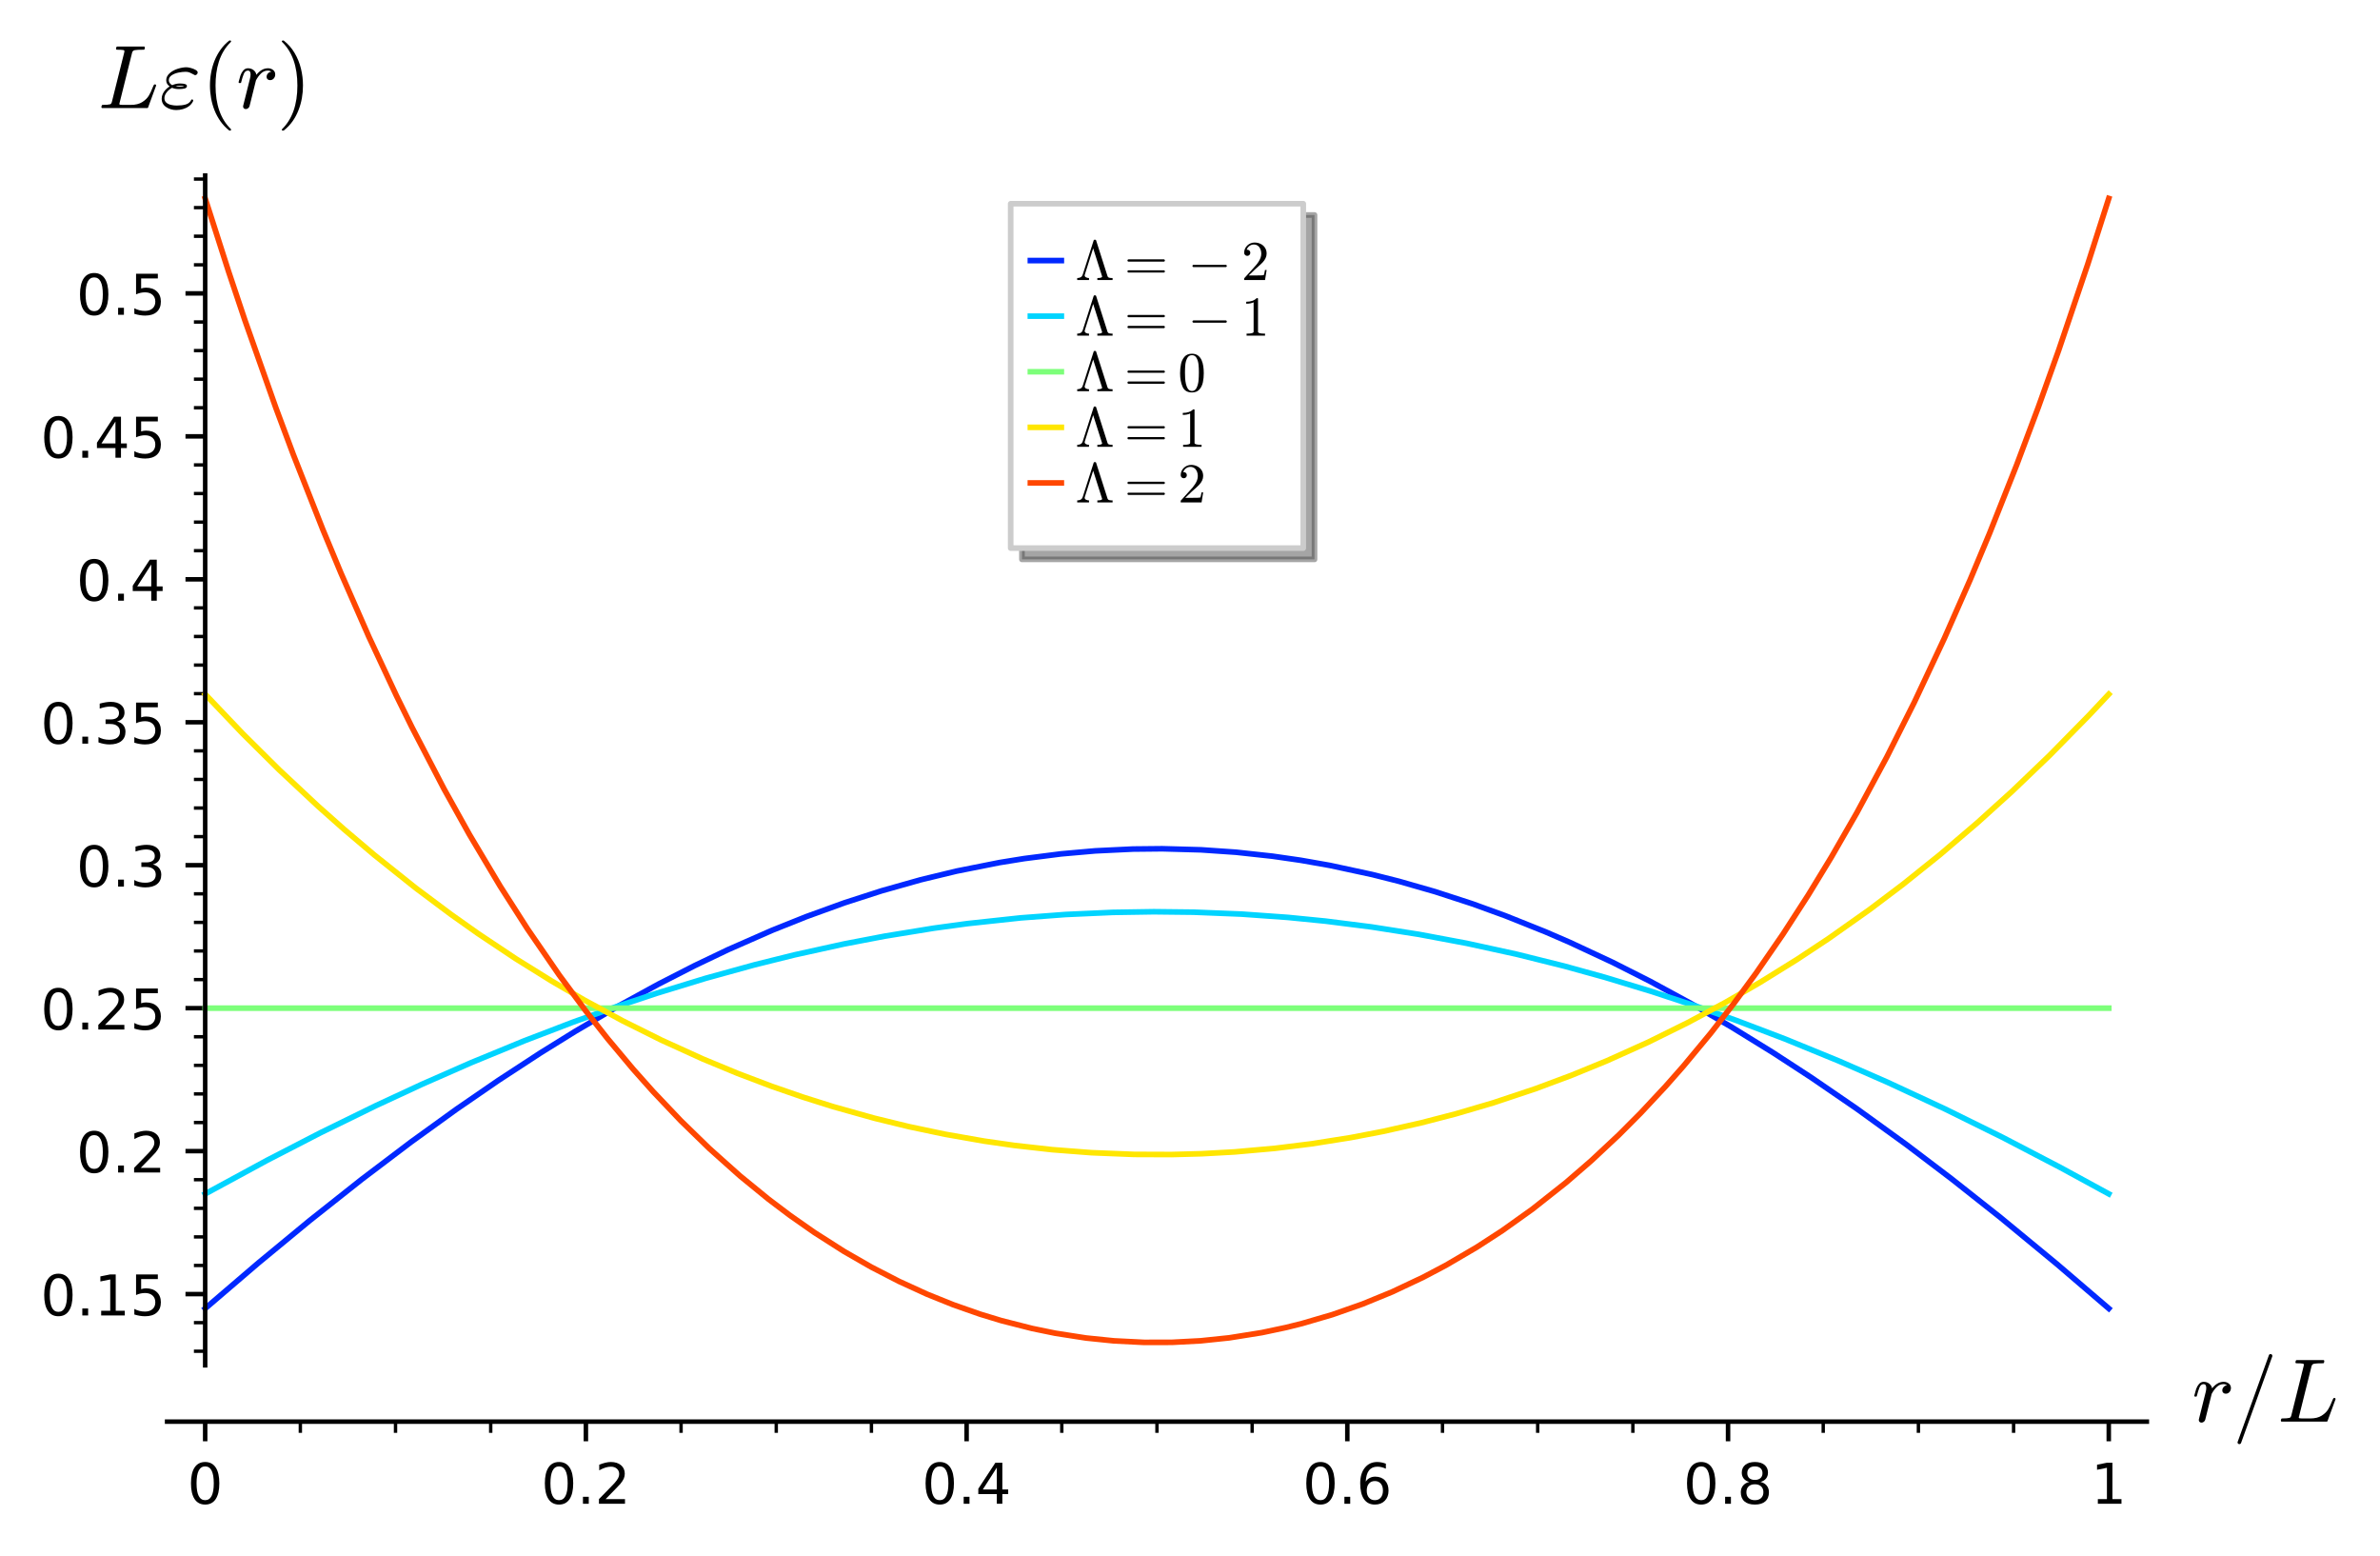 <?xml version="1.0" encoding="utf-8" standalone="no"?>
<!DOCTYPE svg PUBLIC "-//W3C//DTD SVG 1.1//EN"
  "http://www.w3.org/Graphics/SVG/1.1/DTD/svg11.dtd">
<!-- Created with matplotlib (http://matplotlib.org/) -->
<svg height="276.478pt" version="1.1" viewBox="0 0 423.009 276.478" width="423.009pt" xmlns="http://www.w3.org/2000/svg" xmlns:xlink="http://www.w3.org/1999/xlink">
 <defs>
  <style type="text/css">
*{stroke-linecap:butt;stroke-linejoin:round;}
  </style>
 </defs>
 <g id="figure_1">
  <g id="patch_1">
   <path d="M 0 276.478 
L 423.009 276.478 
L 423.009 0 
L 0 0 
z
" style="fill:#ffffff;"/>
  </g>
  <g id="axes_1">
   <g id="patch_2">
    <path d="M 29.699 242.6 
L 381.569 242.6 
L 381.569 31.2 
L 29.699 31.2 
z
" style="fill:#ffffff;"/>
   </g>
   <g id="matplotlib.axis_1">
    <g id="xtick_1">
     <g id="line2d_1">
      <defs>
       <path d="M 0 0 
L 0 3.5 
" id="mdd3fe18ef8" style="stroke:#000000;stroke-width:0.8;"/>
      </defs>
      <g>
       <use style="stroke:#000000;stroke-width:0.8;" x="36.466" xlink:href="#mdd3fe18ef8" y="252.6"/>
      </g>
     </g>
     <g id="text_1">
      <!-- 0 -->
      <defs>
       <path d="M 31.781 66.406 
Q 24.172 66.406 20.328 58.906 
Q 16.5 51.422 16.5 36.375 
Q 16.5 21.391 20.328 13.891 
Q 24.172 6.391 31.781 6.391 
Q 39.453 6.391 43.281 13.891 
Q 47.125 21.391 47.125 36.375 
Q 47.125 51.422 43.281 58.906 
Q 39.453 66.406 31.781 66.406 
z
M 31.781 74.219 
Q 44.047 74.219 50.516 64.516 
Q 56.984 54.828 56.984 36.375 
Q 56.984 17.969 50.516 8.266 
Q 44.047 -1.422 31.781 -1.422 
Q 19.531 -1.422 13.062 8.266 
Q 6.594 17.969 6.594 36.375 
Q 6.594 54.828 13.062 64.516 
Q 19.531 74.219 31.781 74.219 
z
" id="DejaVuSans-30"/>
      </defs>
      <g transform="translate(33.284 267.198)scale(0.1 -0.1)">
       <use xlink:href="#DejaVuSans-30"/>
      </g>
     </g>
    </g>
    <g id="xtick_2">
     <g id="line2d_2">
      <g>
       <use style="stroke:#000000;stroke-width:0.8;" x="104.133" xlink:href="#mdd3fe18ef8" y="252.6"/>
      </g>
     </g>
     <g id="text_2">
      <!-- 0.2 -->
      <defs>
       <path d="M 10.688 12.406 
L 21 12.406 
L 21 0 
L 10.688 0 
z
" id="DejaVuSans-2e"/>
       <path d="M 19.188 8.297 
L 53.609 8.297 
L 53.609 0 
L 7.328 0 
L 7.328 8.297 
Q 12.938 14.109 22.625 23.891 
Q 32.328 33.688 34.812 36.531 
Q 39.547 41.844 41.422 45.531 
Q 43.312 49.219 43.312 52.781 
Q 43.312 58.594 39.234 62.25 
Q 35.156 65.922 28.609 65.922 
Q 23.969 65.922 18.812 64.312 
Q 13.672 62.703 7.812 59.422 
L 7.812 69.391 
Q 13.766 71.781 18.938 73 
Q 24.125 74.219 28.422 74.219 
Q 39.75 74.219 46.484 68.547 
Q 53.219 62.891 53.219 53.422 
Q 53.219 48.922 51.531 44.891 
Q 49.859 40.875 45.406 35.406 
Q 44.188 33.984 37.641 27.219 
Q 31.109 20.453 19.188 8.297 
z
" id="DejaVuSans-32"/>
      </defs>
      <g transform="translate(96.181 267.198)scale(0.1 -0.1)">
       <use xlink:href="#DejaVuSans-30"/>
       <use x="63.623" xlink:href="#DejaVuSans-2e"/>
       <use x="95.41" xlink:href="#DejaVuSans-32"/>
      </g>
     </g>
    </g>
    <g id="xtick_3">
     <g id="line2d_3">
      <g>
       <use style="stroke:#000000;stroke-width:0.8;" x="171.8" xlink:href="#mdd3fe18ef8" y="252.6"/>
      </g>
     </g>
     <g id="text_3">
      <!-- 0.4 -->
      <defs>
       <path d="M 37.797 64.312 
L 12.891 25.391 
L 37.797 25.391 
z
M 35.203 72.906 
L 47.609 72.906 
L 47.609 25.391 
L 58.016 25.391 
L 58.016 17.188 
L 47.609 17.188 
L 47.609 0 
L 37.797 0 
L 37.797 17.188 
L 4.891 17.188 
L 4.891 26.703 
z
" id="DejaVuSans-34"/>
      </defs>
      <g transform="translate(163.849 267.198)scale(0.1 -0.1)">
       <use xlink:href="#DejaVuSans-30"/>
       <use x="63.623" xlink:href="#DejaVuSans-2e"/>
       <use x="95.41" xlink:href="#DejaVuSans-34"/>
      </g>
     </g>
    </g>
    <g id="xtick_4">
     <g id="line2d_4">
      <g>
       <use style="stroke:#000000;stroke-width:0.8;" x="239.467" xlink:href="#mdd3fe18ef8" y="252.6"/>
      </g>
     </g>
     <g id="text_4">
      <!-- 0.6 -->
      <defs>
       <path d="M 33.016 40.375 
Q 26.375 40.375 22.484 35.828 
Q 18.609 31.297 18.609 23.391 
Q 18.609 15.531 22.484 10.953 
Q 26.375 6.391 33.016 6.391 
Q 39.656 6.391 43.531 10.953 
Q 47.406 15.531 47.406 23.391 
Q 47.406 31.297 43.531 35.828 
Q 39.656 40.375 33.016 40.375 
z
M 52.594 71.297 
L 52.594 62.312 
Q 48.875 64.062 45.094 64.984 
Q 41.312 65.922 37.594 65.922 
Q 27.828 65.922 22.672 59.328 
Q 17.531 52.734 16.797 39.406 
Q 19.672 43.656 24.016 45.922 
Q 28.375 48.188 33.594 48.188 
Q 44.578 48.188 50.953 41.516 
Q 57.328 34.859 57.328 23.391 
Q 57.328 12.156 50.688 5.359 
Q 44.047 -1.422 33.016 -1.422 
Q 20.359 -1.422 13.672 8.266 
Q 6.984 17.969 6.984 36.375 
Q 6.984 53.656 15.188 63.938 
Q 23.391 74.219 37.203 74.219 
Q 40.922 74.219 44.703 73.484 
Q 48.484 72.75 52.594 71.297 
z
" id="DejaVuSans-36"/>
      </defs>
      <g transform="translate(231.516 267.198)scale(0.1 -0.1)">
       <use xlink:href="#DejaVuSans-30"/>
       <use x="63.623" xlink:href="#DejaVuSans-2e"/>
       <use x="95.41" xlink:href="#DejaVuSans-36"/>
      </g>
     </g>
    </g>
    <g id="xtick_5">
     <g id="line2d_5">
      <g>
       <use style="stroke:#000000;stroke-width:0.8;" x="307.135" xlink:href="#mdd3fe18ef8" y="252.6"/>
      </g>
     </g>
     <g id="text_5">
      <!-- 0.8 -->
      <defs>
       <path d="M 31.781 34.625 
Q 24.75 34.625 20.719 30.859 
Q 16.703 27.094 16.703 20.516 
Q 16.703 13.922 20.719 10.156 
Q 24.75 6.391 31.781 6.391 
Q 38.812 6.391 42.859 10.172 
Q 46.922 13.969 46.922 20.516 
Q 46.922 27.094 42.891 30.859 
Q 38.875 34.625 31.781 34.625 
z
M 21.922 38.812 
Q 15.578 40.375 12.031 44.719 
Q 8.5 49.078 8.5 55.328 
Q 8.5 64.062 14.719 69.141 
Q 20.953 74.219 31.781 74.219 
Q 42.672 74.219 48.875 69.141 
Q 55.078 64.062 55.078 55.328 
Q 55.078 49.078 51.531 44.719 
Q 48 40.375 41.703 38.812 
Q 48.828 37.156 52.797 32.312 
Q 56.781 27.484 56.781 20.516 
Q 56.781 9.906 50.312 4.234 
Q 43.844 -1.422 31.781 -1.422 
Q 19.734 -1.422 13.25 4.234 
Q 6.781 9.906 6.781 20.516 
Q 6.781 27.484 10.781 32.312 
Q 14.797 37.156 21.922 38.812 
z
M 18.312 54.391 
Q 18.312 48.734 21.844 45.562 
Q 25.391 42.391 31.781 42.391 
Q 38.141 42.391 41.719 45.562 
Q 45.312 48.734 45.312 54.391 
Q 45.312 60.062 41.719 63.234 
Q 38.141 66.406 31.781 66.406 
Q 25.391 66.406 21.844 63.234 
Q 18.312 60.062 18.312 54.391 
z
" id="DejaVuSans-38"/>
      </defs>
      <g transform="translate(299.183 267.198)scale(0.1 -0.1)">
       <use xlink:href="#DejaVuSans-30"/>
       <use x="63.623" xlink:href="#DejaVuSans-2e"/>
       <use x="95.41" xlink:href="#DejaVuSans-38"/>
      </g>
     </g>
    </g>
    <g id="xtick_6">
     <g id="line2d_6">
      <g>
       <use style="stroke:#000000;stroke-width:0.8;" x="374.802" xlink:href="#mdd3fe18ef8" y="252.6"/>
      </g>
     </g>
     <g id="text_6">
      <!-- 1 -->
      <defs>
       <path d="M 12.406 8.297 
L 28.516 8.297 
L 28.516 63.922 
L 10.984 60.406 
L 10.984 69.391 
L 28.422 72.906 
L 38.281 72.906 
L 38.281 8.297 
L 54.391 8.297 
L 54.391 0 
L 12.406 0 
z
" id="DejaVuSans-31"/>
      </defs>
      <g transform="translate(371.621 267.198)scale(0.1 -0.1)">
       <use xlink:href="#DejaVuSans-31"/>
      </g>
     </g>
    </g>
    <g id="xtick_7">
     <g id="line2d_7">
      <defs>
       <path d="M 0 0 
L 0 2 
" id="m6406e35fab" style="stroke:#000000;stroke-width:0.6;"/>
      </defs>
      <g>
       <use style="stroke:#000000;stroke-width:0.6;" x="53.382" xlink:href="#m6406e35fab" y="252.6"/>
      </g>
     </g>
    </g>
    <g id="xtick_8">
     <g id="line2d_8">
      <g>
       <use style="stroke:#000000;stroke-width:0.6;" x="70.299" xlink:href="#m6406e35fab" y="252.6"/>
      </g>
     </g>
    </g>
    <g id="xtick_9">
     <g id="line2d_9">
      <g>
       <use style="stroke:#000000;stroke-width:0.6;" x="87.216" xlink:href="#m6406e35fab" y="252.6"/>
      </g>
     </g>
    </g>
    <g id="xtick_10">
     <g id="line2d_10">
      <g>
       <use style="stroke:#000000;stroke-width:0.6;" x="121.05" xlink:href="#m6406e35fab" y="252.6"/>
      </g>
     </g>
    </g>
    <g id="xtick_11">
     <g id="line2d_11">
      <g>
       <use style="stroke:#000000;stroke-width:0.6;" x="137.967" xlink:href="#m6406e35fab" y="252.6"/>
      </g>
     </g>
    </g>
    <g id="xtick_12">
     <g id="line2d_12">
      <g>
       <use style="stroke:#000000;stroke-width:0.6;" x="154.883" xlink:href="#m6406e35fab" y="252.6"/>
      </g>
     </g>
    </g>
    <g id="xtick_13">
     <g id="line2d_13">
      <g>
       <use style="stroke:#000000;stroke-width:0.6;" x="188.717" xlink:href="#m6406e35fab" y="252.6"/>
      </g>
     </g>
    </g>
    <g id="xtick_14">
     <g id="line2d_14">
      <g>
       <use style="stroke:#000000;stroke-width:0.6;" x="205.634" xlink:href="#m6406e35fab" y="252.6"/>
      </g>
     </g>
    </g>
    <g id="xtick_15">
     <g id="line2d_15">
      <g>
       <use style="stroke:#000000;stroke-width:0.6;" x="222.551" xlink:href="#m6406e35fab" y="252.6"/>
      </g>
     </g>
    </g>
    <g id="xtick_16">
     <g id="line2d_16">
      <g>
       <use style="stroke:#000000;stroke-width:0.6;" x="256.384" xlink:href="#m6406e35fab" y="252.6"/>
      </g>
     </g>
    </g>
    <g id="xtick_17">
     <g id="line2d_17">
      <g>
       <use style="stroke:#000000;stroke-width:0.6;" x="273.301" xlink:href="#m6406e35fab" y="252.6"/>
      </g>
     </g>
    </g>
    <g id="xtick_18">
     <g id="line2d_18">
      <g>
       <use style="stroke:#000000;stroke-width:0.6;" x="290.218" xlink:href="#m6406e35fab" y="252.6"/>
      </g>
     </g>
    </g>
    <g id="xtick_19">
     <g id="line2d_19">
      <g>
       <use style="stroke:#000000;stroke-width:0.6;" x="324.051" xlink:href="#m6406e35fab" y="252.6"/>
      </g>
     </g>
    </g>
    <g id="xtick_20">
     <g id="line2d_20">
      <g>
       <use style="stroke:#000000;stroke-width:0.6;" x="340.968" xlink:href="#m6406e35fab" y="252.6"/>
      </g>
     </g>
    </g>
    <g id="xtick_21">
     <g id="line2d_21">
      <g>
       <use style="stroke:#000000;stroke-width:0.6;" x="357.885" xlink:href="#m6406e35fab" y="252.6"/>
      </g>
     </g>
    </g>
    <g id="text_7">
     <!-- $r/L$ -->
     <defs>
      <path d="M 7.719 1.703 
Q 7.719 2.297 7.812 2.594 
L 15.281 32.422 
Q 16.016 35.203 16.016 37.312 
Q 16.016 41.609 13.094 41.609 
Q 9.969 41.609 8.453 37.859 
Q 6.938 34.125 5.516 28.422 
Q 5.516 28.125 5.219 27.953 
Q 4.938 27.781 4.688 27.781 
L 3.516 27.781 
Q 3.172 27.781 2.922 28.141 
Q 2.688 28.516 2.688 28.812 
Q 3.766 33.156 4.766 36.172 
Q 5.766 39.203 7.891 41.688 
Q 10.016 44.188 13.188 44.188 
Q 16.656 44.188 19.266 42.188 
Q 21.875 40.188 22.516 36.922 
Q 25.047 40.234 28.297 42.203 
Q 31.547 44.188 35.406 44.188 
Q 38.578 44.188 40.984 42.328 
Q 43.406 40.484 43.406 37.312 
Q 43.406 34.766 41.812 32.875 
Q 40.234 31 37.594 31 
Q 35.984 31 34.891 32 
Q 33.797 33.016 33.797 34.625 
Q 33.797 36.812 35.406 38.547 
Q 37.016 40.281 39.109 40.281 
Q 37.5 41.609 35.203 41.609 
Q 30.906 41.609 27.734 38.547 
Q 24.562 35.5 22.016 30.812 
L 14.891 2.203 
Q 14.547 0.828 13.344 -0.141 
Q 12.156 -1.125 10.688 -1.125 
Q 9.469 -1.125 8.594 -0.344 
Q 7.719 0.438 7.719 1.703 
z
" id="Cmmi10-72"/>
      <path d="M 5.609 -23 
Q 5.609 -22.703 5.719 -22.609 
L 40.484 73.781 
Q 40.672 74.359 41.156 74.672 
Q 41.656 75 42.281 75 
Q 43.172 75 43.719 74.453 
Q 44.281 73.922 44.281 73 
L 44.281 72.609 
L 9.516 -23.781 
Q 8.938 -25 7.625 -25 
Q 6.781 -25 6.188 -24.406 
Q 5.609 -23.828 5.609 -23 
z
" id="Cmmi10-3d"/>
      <path d="M 4.688 0 
Q 3.719 0 3.719 1.312 
Q 3.766 1.562 3.906 2.172 
Q 4.047 2.781 4.312 3.141 
Q 4.594 3.516 4.984 3.516 
Q 11.078 3.516 13.484 4.203 
Q 14.797 4.641 15.375 6.891 
L 29.109 61.812 
Q 29.297 62.797 29.297 63.188 
Q 29.297 64.266 28.078 64.406 
Q 26.219 64.797 20.906 64.797 
Q 19.922 64.797 19.922 66.109 
Q 20.266 67.391 20.453 67.844 
Q 20.656 68.312 21.578 68.312 
L 51.125 68.312 
Q 52 68.312 52 67 
Q 51.859 65.969 51.656 65.375 
Q 51.469 64.797 50.688 64.797 
Q 43.312 64.797 40.828 64.312 
Q 38.375 63.875 37.797 61.375 
L 24.125 6.5 
Q 23.688 5.281 23.688 4.297 
Q 23.688 3.516 27.094 3.516 
L 36.375 3.516 
Q 44.234 3.516 49.109 6.641 
Q 54 9.766 56.344 13.688 
Q 58.688 17.625 60.266 21.844 
Q 61.859 26.078 62.594 26.219 
L 63.484 26.219 
Q 64.5 26.219 64.5 24.906 
L 55.609 0.688 
Q 55.469 0 54.688 0 
z
" id="Cmmi10-4c"/>
     </defs>
     <g transform="translate(389.569 252.6)scale(0.16 -0.16)">
      <use xlink:href="#Cmmi10-72"/>
      <use transform="translate(45.117 0)" xlink:href="#Cmmi10-3d"/>
      <use transform="translate(95.117 0)" xlink:href="#Cmmi10-4c"/>
     </g>
    </g>
   </g>
   <g id="matplotlib.axis_2">
    <g id="ytick_1">
     <g id="line2d_22">
      <defs>
       <path d="M 0 0 
L -3.5 0 
" id="m2b1a3ab011" style="stroke:#000000;stroke-width:0.8;"/>
      </defs>
      <g>
       <use style="stroke:#000000;stroke-width:0.8;" x="36.466" xlink:href="#m2b1a3ab011" y="229.938"/>
      </g>
     </g>
     <g id="text_8">
      <!-- 0.15 -->
      <defs>
       <path d="M 10.797 72.906 
L 49.516 72.906 
L 49.516 64.594 
L 19.828 64.594 
L 19.828 46.734 
Q 21.969 47.469 24.109 47.828 
Q 26.266 48.188 28.422 48.188 
Q 40.625 48.188 47.75 41.5 
Q 54.891 34.812 54.891 23.391 
Q 54.891 11.625 47.562 5.094 
Q 40.234 -1.422 26.906 -1.422 
Q 22.312 -1.422 17.547 -0.641 
Q 12.797 0.141 7.719 1.703 
L 7.719 11.625 
Q 12.109 9.234 16.797 8.062 
Q 21.484 6.891 26.703 6.891 
Q 35.156 6.891 40.078 11.328 
Q 45.016 15.766 45.016 23.391 
Q 45.016 31 40.078 35.438 
Q 35.156 39.891 26.703 39.891 
Q 22.75 39.891 18.812 39.016 
Q 14.891 38.141 10.797 36.281 
z
" id="DejaVuSans-35"/>
      </defs>
      <g transform="translate(7.2 233.737)scale(0.1 -0.1)">
       <use xlink:href="#DejaVuSans-30"/>
       <use x="63.623" xlink:href="#DejaVuSans-2e"/>
       <use x="95.41" xlink:href="#DejaVuSans-31"/>
       <use x="159.033" xlink:href="#DejaVuSans-35"/>
      </g>
     </g>
    </g>
    <g id="ytick_2">
     <g id="line2d_23">
      <g>
       <use style="stroke:#000000;stroke-width:0.8;" x="36.466" xlink:href="#m2b1a3ab011" y="204.537"/>
      </g>
     </g>
     <g id="text_9">
      <!-- 0.2 -->
      <g transform="translate(13.562 208.336)scale(0.1 -0.1)">
       <use xlink:href="#DejaVuSans-30"/>
       <use x="63.623" xlink:href="#DejaVuSans-2e"/>
       <use x="95.41" xlink:href="#DejaVuSans-32"/>
      </g>
     </g>
    </g>
    <g id="ytick_3">
     <g id="line2d_24">
      <g>
       <use style="stroke:#000000;stroke-width:0.8;" x="36.466" xlink:href="#m2b1a3ab011" y="179.136"/>
      </g>
     </g>
     <g id="text_10">
      <!-- 0.25 -->
      <g transform="translate(7.2 182.936)scale(0.1 -0.1)">
       <use xlink:href="#DejaVuSans-30"/>
       <use x="63.623" xlink:href="#DejaVuSans-2e"/>
       <use x="95.41" xlink:href="#DejaVuSans-32"/>
       <use x="159.033" xlink:href="#DejaVuSans-35"/>
      </g>
     </g>
    </g>
    <g id="ytick_4">
     <g id="line2d_25">
      <g>
       <use style="stroke:#000000;stroke-width:0.8;" x="36.466" xlink:href="#m2b1a3ab011" y="153.736"/>
      </g>
     </g>
     <g id="text_11">
      <!-- 0.3 -->
      <defs>
       <path d="M 40.578 39.312 
Q 47.656 37.797 51.625 33 
Q 55.609 28.219 55.609 21.188 
Q 55.609 10.406 48.188 4.484 
Q 40.766 -1.422 27.094 -1.422 
Q 22.516 -1.422 17.656 -0.516 
Q 12.797 0.391 7.625 2.203 
L 7.625 11.719 
Q 11.719 9.328 16.594 8.109 
Q 21.484 6.891 26.812 6.891 
Q 36.078 6.891 40.938 10.547 
Q 45.797 14.203 45.797 21.188 
Q 45.797 27.641 41.281 31.266 
Q 36.766 34.906 28.719 34.906 
L 20.219 34.906 
L 20.219 43.016 
L 29.109 43.016 
Q 36.375 43.016 40.234 45.922 
Q 44.094 48.828 44.094 54.297 
Q 44.094 59.906 40.109 62.906 
Q 36.141 65.922 28.719 65.922 
Q 24.656 65.922 20.016 65.031 
Q 15.375 64.156 9.812 62.312 
L 9.812 71.094 
Q 15.438 72.656 20.344 73.438 
Q 25.25 74.219 29.594 74.219 
Q 40.828 74.219 47.359 69.109 
Q 53.906 64.016 53.906 55.328 
Q 53.906 49.266 50.438 45.094 
Q 46.969 40.922 40.578 39.312 
z
" id="DejaVuSans-33"/>
      </defs>
      <g transform="translate(13.562 157.535)scale(0.1 -0.1)">
       <use xlink:href="#DejaVuSans-30"/>
       <use x="63.623" xlink:href="#DejaVuSans-2e"/>
       <use x="95.41" xlink:href="#DejaVuSans-33"/>
      </g>
     </g>
    </g>
    <g id="ytick_5">
     <g id="line2d_26">
      <g>
       <use style="stroke:#000000;stroke-width:0.8;" x="36.466" xlink:href="#m2b1a3ab011" y="128.335"/>
      </g>
     </g>
     <g id="text_12">
      <!-- 0.35 -->
      <g transform="translate(7.2 132.134)scale(0.1 -0.1)">
       <use xlink:href="#DejaVuSans-30"/>
       <use x="63.623" xlink:href="#DejaVuSans-2e"/>
       <use x="95.41" xlink:href="#DejaVuSans-33"/>
       <use x="159.033" xlink:href="#DejaVuSans-35"/>
      </g>
     </g>
    </g>
    <g id="ytick_6">
     <g id="line2d_27">
      <g>
       <use style="stroke:#000000;stroke-width:0.8;" x="36.466" xlink:href="#m2b1a3ab011" y="102.934"/>
      </g>
     </g>
     <g id="text_13">
      <!-- 0.4 -->
      <g transform="translate(13.562 106.733)scale(0.1 -0.1)">
       <use xlink:href="#DejaVuSans-30"/>
       <use x="63.623" xlink:href="#DejaVuSans-2e"/>
       <use x="95.41" xlink:href="#DejaVuSans-34"/>
      </g>
     </g>
    </g>
    <g id="ytick_7">
     <g id="line2d_28">
      <g>
       <use style="stroke:#000000;stroke-width:0.8;" x="36.466" xlink:href="#m2b1a3ab011" y="77.534"/>
      </g>
     </g>
     <g id="text_14">
      <!-- 0.45 -->
      <g transform="translate(7.2 81.333)scale(0.1 -0.1)">
       <use xlink:href="#DejaVuSans-30"/>
       <use x="63.623" xlink:href="#DejaVuSans-2e"/>
       <use x="95.41" xlink:href="#DejaVuSans-34"/>
       <use x="159.033" xlink:href="#DejaVuSans-35"/>
      </g>
     </g>
    </g>
    <g id="ytick_8">
     <g id="line2d_29">
      <g>
       <use style="stroke:#000000;stroke-width:0.8;" x="36.466" xlink:href="#m2b1a3ab011" y="52.133"/>
      </g>
     </g>
     <g id="text_15">
      <!-- 0.5 -->
      <g transform="translate(13.562 55.932)scale(0.1 -0.1)">
       <use xlink:href="#DejaVuSans-30"/>
       <use x="63.623" xlink:href="#DejaVuSans-2e"/>
       <use x="95.41" xlink:href="#DejaVuSans-35"/>
      </g>
     </g>
    </g>
    <g id="ytick_9">
     <g id="line2d_30">
      <defs>
       <path d="M 0 0 
L -2 0 
" id="m7ea8b0ee12" style="stroke:#000000;stroke-width:0.6;"/>
      </defs>
      <g>
       <use style="stroke:#000000;stroke-width:0.6;" x="36.466" xlink:href="#m7ea8b0ee12" y="240.098"/>
      </g>
     </g>
    </g>
    <g id="ytick_10">
     <g id="line2d_31">
      <g>
       <use style="stroke:#000000;stroke-width:0.6;" x="36.466" xlink:href="#m7ea8b0ee12" y="235.018"/>
      </g>
     </g>
    </g>
    <g id="ytick_11">
     <g id="line2d_32">
      <g>
       <use style="stroke:#000000;stroke-width:0.6;" x="36.466" xlink:href="#m7ea8b0ee12" y="224.858"/>
      </g>
     </g>
    </g>
    <g id="ytick_12">
     <g id="line2d_33">
      <g>
       <use style="stroke:#000000;stroke-width:0.6;" x="36.466" xlink:href="#m7ea8b0ee12" y="219.778"/>
      </g>
     </g>
    </g>
    <g id="ytick_13">
     <g id="line2d_34">
      <g>
       <use style="stroke:#000000;stroke-width:0.6;" x="36.466" xlink:href="#m7ea8b0ee12" y="214.697"/>
      </g>
     </g>
    </g>
    <g id="ytick_14">
     <g id="line2d_35">
      <g>
       <use style="stroke:#000000;stroke-width:0.6;" x="36.466" xlink:href="#m7ea8b0ee12" y="209.617"/>
      </g>
     </g>
    </g>
    <g id="ytick_15">
     <g id="line2d_36">
      <g>
       <use style="stroke:#000000;stroke-width:0.6;" x="36.466" xlink:href="#m7ea8b0ee12" y="199.457"/>
      </g>
     </g>
    </g>
    <g id="ytick_16">
     <g id="line2d_37">
      <g>
       <use style="stroke:#000000;stroke-width:0.6;" x="36.466" xlink:href="#m7ea8b0ee12" y="194.377"/>
      </g>
     </g>
    </g>
    <g id="ytick_17">
     <g id="line2d_38">
      <g>
       <use style="stroke:#000000;stroke-width:0.6;" x="36.466" xlink:href="#m7ea8b0ee12" y="189.297"/>
      </g>
     </g>
    </g>
    <g id="ytick_18">
     <g id="line2d_39">
      <g>
       <use style="stroke:#000000;stroke-width:0.6;" x="36.466" xlink:href="#m7ea8b0ee12" y="184.217"/>
      </g>
     </g>
    </g>
    <g id="ytick_19">
     <g id="line2d_40">
      <g>
       <use style="stroke:#000000;stroke-width:0.6;" x="36.466" xlink:href="#m7ea8b0ee12" y="174.056"/>
      </g>
     </g>
    </g>
    <g id="ytick_20">
     <g id="line2d_41">
      <g>
       <use style="stroke:#000000;stroke-width:0.6;" x="36.466" xlink:href="#m7ea8b0ee12" y="168.976"/>
      </g>
     </g>
    </g>
    <g id="ytick_21">
     <g id="line2d_42">
      <g>
       <use style="stroke:#000000;stroke-width:0.6;" x="36.466" xlink:href="#m7ea8b0ee12" y="163.896"/>
      </g>
     </g>
    </g>
    <g id="ytick_22">
     <g id="line2d_43">
      <g>
       <use style="stroke:#000000;stroke-width:0.6;" x="36.466" xlink:href="#m7ea8b0ee12" y="158.816"/>
      </g>
     </g>
    </g>
    <g id="ytick_23">
     <g id="line2d_44">
      <g>
       <use style="stroke:#000000;stroke-width:0.6;" x="36.466" xlink:href="#m7ea8b0ee12" y="148.656"/>
      </g>
     </g>
    </g>
    <g id="ytick_24">
     <g id="line2d_45">
      <g>
       <use style="stroke:#000000;stroke-width:0.6;" x="36.466" xlink:href="#m7ea8b0ee12" y="143.575"/>
      </g>
     </g>
    </g>
    <g id="ytick_25">
     <g id="line2d_46">
      <g>
       <use style="stroke:#000000;stroke-width:0.6;" x="36.466" xlink:href="#m7ea8b0ee12" y="138.495"/>
      </g>
     </g>
    </g>
    <g id="ytick_26">
     <g id="line2d_47">
      <g>
       <use style="stroke:#000000;stroke-width:0.6;" x="36.466" xlink:href="#m7ea8b0ee12" y="133.415"/>
      </g>
     </g>
    </g>
    <g id="ytick_27">
     <g id="line2d_48">
      <g>
       <use style="stroke:#000000;stroke-width:0.6;" x="36.466" xlink:href="#m7ea8b0ee12" y="123.255"/>
      </g>
     </g>
    </g>
    <g id="ytick_28">
     <g id="line2d_49">
      <g>
       <use style="stroke:#000000;stroke-width:0.6;" x="36.466" xlink:href="#m7ea8b0ee12" y="118.175"/>
      </g>
     </g>
    </g>
    <g id="ytick_29">
     <g id="line2d_50">
      <g>
       <use style="stroke:#000000;stroke-width:0.6;" x="36.466" xlink:href="#m7ea8b0ee12" y="113.095"/>
      </g>
     </g>
    </g>
    <g id="ytick_30">
     <g id="line2d_51">
      <g>
       <use style="stroke:#000000;stroke-width:0.6;" x="36.466" xlink:href="#m7ea8b0ee12" y="108.014"/>
      </g>
     </g>
    </g>
    <g id="ytick_31">
     <g id="line2d_52">
      <g>
       <use style="stroke:#000000;stroke-width:0.6;" x="36.466" xlink:href="#m7ea8b0ee12" y="97.854"/>
      </g>
     </g>
    </g>
    <g id="ytick_32">
     <g id="line2d_53">
      <g>
       <use style="stroke:#000000;stroke-width:0.6;" x="36.466" xlink:href="#m7ea8b0ee12" y="92.774"/>
      </g>
     </g>
    </g>
    <g id="ytick_33">
     <g id="line2d_54">
      <g>
       <use style="stroke:#000000;stroke-width:0.6;" x="36.466" xlink:href="#m7ea8b0ee12" y="87.694"/>
      </g>
     </g>
    </g>
    <g id="ytick_34">
     <g id="line2d_55">
      <g>
       <use style="stroke:#000000;stroke-width:0.6;" x="36.466" xlink:href="#m7ea8b0ee12" y="82.614"/>
      </g>
     </g>
    </g>
    <g id="ytick_35">
     <g id="line2d_56">
      <g>
       <use style="stroke:#000000;stroke-width:0.6;" x="36.466" xlink:href="#m7ea8b0ee12" y="72.453"/>
      </g>
     </g>
    </g>
    <g id="ytick_36">
     <g id="line2d_57">
      <g>
       <use style="stroke:#000000;stroke-width:0.6;" x="36.466" xlink:href="#m7ea8b0ee12" y="67.373"/>
      </g>
     </g>
    </g>
    <g id="ytick_37">
     <g id="line2d_58">
      <g>
       <use style="stroke:#000000;stroke-width:0.6;" x="36.466" xlink:href="#m7ea8b0ee12" y="62.293"/>
      </g>
     </g>
    </g>
    <g id="ytick_38">
     <g id="line2d_59">
      <g>
       <use style="stroke:#000000;stroke-width:0.6;" x="36.466" xlink:href="#m7ea8b0ee12" y="57.213"/>
      </g>
     </g>
    </g>
    <g id="ytick_39">
     <g id="line2d_60">
      <g>
       <use style="stroke:#000000;stroke-width:0.6;" x="36.466" xlink:href="#m7ea8b0ee12" y="47.053"/>
      </g>
     </g>
    </g>
    <g id="ytick_40">
     <g id="line2d_61">
      <g>
       <use style="stroke:#000000;stroke-width:0.6;" x="36.466" xlink:href="#m7ea8b0ee12" y="41.973"/>
      </g>
     </g>
    </g>
    <g id="ytick_41">
     <g id="line2d_62">
      <g>
       <use style="stroke:#000000;stroke-width:0.6;" x="36.466" xlink:href="#m7ea8b0ee12" y="36.892"/>
      </g>
     </g>
    </g>
    <g id="ytick_42">
     <g id="line2d_63">
      <g>
       <use style="stroke:#000000;stroke-width:0.6;" x="36.466" xlink:href="#m7ea8b0ee12" y="31.812"/>
      </g>
     </g>
    </g>
    <g id="text_16">
     <!-- $L\varepsilon(r)$ -->
     <defs>
      <path d="M 2.688 10.406 
Q 2.688 13.141 3.875 15.719 
Q 5.078 18.312 7 20.359 
Q 8.938 22.406 11.531 24.031 
Q 7.719 26.656 7.719 30.812 
Q 7.719 35.25 11.422 38.594 
Q 15.141 41.938 20.5 43.625 
Q 25.875 45.312 30.172 45.312 
Q 31.984 45.312 35.031 44.5 
Q 38.094 43.703 40.375 42.375 
Q 42.672 41.062 42.672 39.5 
Q 42.672 38.328 41.766 37.422 
Q 40.875 36.531 39.797 36.531 
Q 39.359 36.531 37.578 37.578 
Q 35.797 38.625 33.781 39.453 
Q 31.781 40.281 29.391 40.281 
Q 25.781 40.281 21.453 39.422 
Q 17.141 38.578 13.859 36.453 
Q 10.594 34.328 10.594 30.906 
Q 10.594 27.641 14.312 25.391 
Q 18.5 27.297 22.906 27.297 
Q 30.719 27.297 30.719 24.516 
Q 30.719 22.312 28.047 21.703 
Q 25.391 21.094 21.922 21.094 
Q 17.234 21.094 14.203 22.516 
Q 10.891 20.75 8.297 17.578 
Q 5.719 14.406 5.719 10.984 
Q 5.719 7.766 7.891 5.953 
Q 10.062 4.156 13.234 3.469 
Q 16.406 2.781 19.578 2.781 
Q 25.094 2.781 29.344 3.969 
Q 33.594 5.172 35.5 8.984 
Q 35.797 9.625 36.625 9.625 
Q 37.703 9.281 37.703 8.297 
Q 37.703 8.203 37.406 7.328 
Q 35.797 4.156 32.844 2 
Q 29.891 -0.141 26.25 -1.172 
Q 22.609 -2.203 18.797 -2.203 
Q 12.594 -2.203 7.641 1.109 
Q 2.688 4.438 2.688 10.406 
z
M 18.109 24.031 
Q 19.875 23.688 22.125 23.688 
Q 26.516 23.688 27.594 24.312 
Q 26.219 24.703 22.797 24.703 
Q 20.312 24.703 18.109 24.031 
z
" id="Cmmi10-22"/>
      <path d="M 31 -24.812 
Q 25.438 -20.406 21.406 -14.719 
Q 17.391 -9.031 14.812 -2.578 
Q 12.25 3.859 10.984 10.891 
Q 9.719 17.922 9.719 25 
Q 9.719 32.172 10.984 39.203 
Q 12.25 46.234 14.859 52.734 
Q 17.484 59.234 21.531 64.891 
Q 25.594 70.562 31 74.812 
Q 31 75 31.5 75 
L 32.422 75 
Q 32.719 75 32.953 74.734 
Q 33.203 74.469 33.203 74.125 
Q 33.203 73.688 33.016 73.484 
Q 28.125 68.703 24.875 63.234 
Q 21.625 57.766 19.641 51.578 
Q 17.672 45.406 16.797 38.781 
Q 15.922 32.172 15.922 25 
Q 15.922 -6.781 32.906 -23.297 
Q 33.203 -23.578 33.203 -24.125 
Q 33.203 -24.359 32.938 -24.672 
Q 32.672 -25 32.422 -25 
L 31.5 -25 
Q 31 -25 31 -24.812 
z
" id="Cmr10-28"/>
      <path d="M 6.5 -25 
Q 5.609 -25 5.609 -24.125 
Q 5.609 -23.688 5.812 -23.484 
Q 22.906 -6.781 22.906 25 
Q 22.906 56.781 6 73.297 
Q 5.609 73.531 5.609 74.125 
Q 5.609 74.469 5.875 74.734 
Q 6.156 75 6.5 75 
L 7.422 75 
Q 7.719 75 7.906 74.812 
Q 15.094 69.141 19.875 61.031 
Q 24.656 52.938 26.875 43.75 
Q 29.109 34.578 29.109 25 
Q 29.109 17.922 27.906 11.062 
Q 26.703 4.203 24.094 -2.453 
Q 21.484 -9.125 17.484 -14.766 
Q 13.484 -20.406 7.906 -24.812 
Q 7.719 -25 7.422 -25 
z
" id="Cmr10-29"/>
     </defs>
     <g transform="translate(17.426 19.2)scale(0.16 -0.16)">
      <use xlink:href="#Cmmi10-4c"/>
      <use transform="translate(68.018 0)" xlink:href="#Cmmi10-22"/>
      <use transform="translate(114.6 0)" xlink:href="#Cmr10-28"/>
      <use transform="translate(153.418 0)" xlink:href="#Cmmi10-72"/>
      <use transform="translate(198.535 0)" xlink:href="#Cmr10-29"/>
     </g>
    </g>
   </g>
   <g id="line2d_64">
    <path clip-path="url(#pf4fcb37b97)" d="M 36.466 232.5 
L 45.961 224.372 
L 55.013 216.902 
L 64.293 209.552 
L 73.094 202.892 
L 81.136 197.088 
L 88.554 191.988 
L 96.039 187.101 
L 102.222 183.266 
L 109.813 178.819 
L 116.983 174.892 
L 123.419 171.6 
L 129.391 168.746 
L 137.263 165.289 
L 143.289 162.881 
L 150.095 160.415 
L 156.685 158.288 
L 163.654 156.321 
L 170.008 154.785 
L 177.655 153.265 
L 182.032 152.558 
L 188.597 151.72 
L 194.673 151.186 
L 201.363 150.865 
L 206.579 150.811 
L 213.46 151.001 
L 219.669 151.427 
L 226.167 152.133 
L 231.201 152.861 
L 236.361 153.77 
L 243.917 155.398 
L 248.65 156.595 
L 255.068 158.436 
L 261.657 160.581 
L 267.535 162.712 
L 274.669 165.567 
L 279.019 167.451 
L 286.611 170.992 
L 293.315 174.382 
L 300.689 178.387 
L 307.794 182.513 
L 315.126 187.035 
L 321.947 191.476 
L 329.964 196.97 
L 338.763 203.328 
L 346.834 209.443 
L 355.553 216.335 
L 365.552 224.579 
L 374.802 232.5 
L 374.802 232.5 
" style="fill:none;stroke:#0028ff;stroke-linecap:square;"/>
   </g>
   <g id="line2d_65">
    <path clip-path="url(#pf4fcb37b97)" d="M 36.466 212.135 
L 47.48 206.165 
L 56.949 201.283 
L 66.844 196.441 
L 75.031 192.644 
L 83.687 188.844 
L 93.168 184.943 
L 101.834 181.623 
L 109.126 179.017 
L 116.685 176.5 
L 125.381 173.841 
L 134.064 171.445 
L 141.192 169.673 
L 150.025 167.727 
L 157.246 166.344 
L 165.958 164.926 
L 171.955 164.111 
L 181.413 163.094 
L 189.409 162.492 
L 197.808 162.116 
L 205.068 162.002 
L 212.156 162.081 
L 220.644 162.421 
L 228.892 163.009 
L 235.618 163.674 
L 243.764 164.703 
L 252.207 166.026 
L 260.675 167.612 
L 269.526 169.544 
L 278.036 171.663 
L 285.175 173.635 
L 293.65 176.202 
L 301.796 178.897 
L 308.622 181.325 
L 317.277 184.617 
L 326.885 188.548 
L 335.421 192.277 
L 345.718 197.059 
L 355.891 202.077 
L 366.149 207.419 
L 374.802 212.135 
L 374.802 212.135 
" style="fill:none;stroke:#00d4ff;stroke-linecap:square;"/>
   </g>
   <g id="line2d_66">
    <path clip-path="url(#pf4fcb37b97)" d="M 36.466 179.136 
L 374.802 179.136 
L 374.802 179.136 
" style="fill:none;stroke:#7dff7a;stroke-linecap:square;"/>
   </g>
   <g id="line2d_67">
    <path clip-path="url(#pf4fcb37b97)" d="M 36.466 123.353 
L 43.142 130.364 
L 49.655 136.824 
L 56.564 143.283 
L 61.166 147.367 
L 66.527 151.911 
L 73.915 157.81 
L 80.21 162.514 
L 84.982 165.89 
L 91.643 170.332 
L 98.013 174.297 
L 103.819 177.677 
L 110.65 181.375 
L 117.579 184.826 
L 124.896 188.153 
L 131.106 190.727 
L 137.183 193.029 
L 142.738 194.95 
L 148.109 196.643 
L 155.404 198.688 
L 161.58 200.194 
L 167.967 201.538 
L 174.898 202.754 
L 180.313 203.53 
L 186.997 204.279 
L 194.005 204.818 
L 201.604 205.121 
L 208.222 205.145 
L 213.578 205.002 
L 219.44 204.678 
L 226.603 204.043 
L 233.139 203.235 
L 240.101 202.131 
L 245.824 201.033 
L 252.534 199.525 
L 258.69 197.93 
L 265.426 195.947 
L 272.948 193.436 
L 279.312 191.062 
L 285.61 188.481 
L 292.964 185.17 
L 300.047 181.67 
L 306.712 178.09 
L 312.776 174.585 
L 319.385 170.486 
L 324.966 166.794 
L 332.289 161.617 
L 338.238 157.125 
L 344.813 151.852 
L 351.472 146.169 
L 357.643 140.584 
L 364.25 134.253 
L 371.239 127.144 
L 374.802 123.353 
L 374.802 123.353 
" style="fill:none;stroke:#ffe600;stroke-linecap:square;"/>
   </g>
   <g id="line2d_68">
    <path clip-path="url(#pf4fcb37b97)" d="M 36.466 35.265 
L 40.632 48.263 
L 43.512 56.854 
L 49.016 72.428 
L 52.145 80.807 
L 57.404 94.153 
L 60.564 101.748 
L 65.561 113.144 
L 70.44 123.575 
L 73.195 129.178 
L 78.942 140.226 
L 83.426 148.276 
L 88.902 157.467 
L 93.748 165.046 
L 99.4 173.263 
L 104.099 179.612 
L 108.022 184.59 
L 112.525 189.964 
L 116.078 193.954 
L 121.011 199.146 
L 126.086 204.083 
L 131.528 208.942 
L 136.583 213.07 
L 140.413 215.961 
L 144.752 218.998 
L 150.011 222.352 
L 154.858 225.137 
L 159.806 227.687 
L 164.792 229.967 
L 169.444 231.84 
L 174.205 233.508 
L 177.982 234.657 
L 183.463 236.054 
L 187.578 236.897 
L 193.036 237.745 
L 197.993 238.251 
L 203.351 238.52 
L 208.314 238.51 
L 213.426 238.24 
L 218.472 237.714 
L 224.277 236.787 
L 228.6 235.871 
L 231.414 235.17 
L 236.806 233.591 
L 242.171 231.709 
L 247.429 229.553 
L 252.948 226.951 
L 256.99 224.818 
L 262.451 221.621 
L 266.997 218.673 
L 272.336 214.867 
L 278.369 210.097 
L 282.841 206.227 
L 287.731 201.653 
L 291.585 197.787 
L 296.023 193.038 
L 299.173 189.465 
L 304.026 183.622 
L 308.166 178.299 
L 312.135 172.888 
L 316.886 166.001 
L 321.371 159.064 
L 325.477 152.328 
L 330.032 144.404 
L 335.351 134.515 
L 340.231 124.805 
L 345.587 113.406 
L 350.159 103.026 
L 353.607 94.78 
L 358.445 82.576 
L 362.274 72.366 
L 365.898 62.235 
L 371.061 46.966 
L 374.802 35.265 
L 374.802 35.265 
" style="fill:none;stroke:#ff4700;stroke-linecap:square;"/>
   </g>
   <g id="patch_3">
    <path d="M 36.466 242.6 
L 36.466 31.2 
" style="fill:none;stroke:#000000;stroke-linecap:square;stroke-linejoin:miter;stroke-width:0.8;"/>
   </g>
   <g id="patch_4">
    <path d="M 29.699 252.6 
L 381.569 252.6 
" style="fill:none;stroke:#000000;stroke-linecap:square;stroke-linejoin:miter;stroke-width:0.8;"/>
   </g>
   <g id="legend_1">
    <g id="patch_5">
     <path d="M 181.634 99.391 
L 233.634 99.391 
L 233.634 38.2 
L 181.634 38.2 
z
" style="fill:#4c4c4c;opacity:0.5;stroke:#4c4c4c;stroke-linejoin:miter;"/>
    </g>
    <g id="patch_6">
     <path d="M 179.634 97.391 
L 231.634 97.391 
L 231.634 36.2 
L 179.634 36.2 
z
" style="fill:#ffffff;stroke:#cccccc;stroke-linejoin:miter;"/>
    </g>
    <g id="line2d_69">
     <path d="M 188.634 46.298 
L 183.134 46.298 
" style="fill:none;stroke:#0028ff;stroke-linecap:square;"/>
    </g>
    <g id="line2d_70"/>
    <g id="text_17">
     <!-- $\Lambda=-2$ -->
     <defs>
      <path d="M 3.219 0 
L 3.219 3.516 
Q 11.031 3.516 12.984 9.422 
L 32.516 70.516 
Q 32.859 71.578 33.984 71.578 
L 35.297 71.578 
Q 35.844 71.578 36.25 71.281 
Q 36.672 71 36.812 70.516 
L 57.172 6.688 
Q 58.062 4.547 60.297 4.031 
Q 62.547 3.516 66.109 3.516 
L 66.109 0 
L 39.016 0 
L 39.016 3.516 
Q 47.516 3.516 47.516 6.203 
Q 47.516 6.5 47.406 6.688 
L 31.594 56.297 
L 16.703 9.422 
Q 16.5 8.734 16.5 8.406 
Q 16.5 5.906 18.969 4.703 
Q 21.438 3.516 24.219 3.516 
L 24.219 0 
z
" id="Cmr10-a4"/>
      <path d="M 7.516 13.281 
Q 6.688 13.281 6.141 13.906 
Q 5.609 14.547 5.609 15.281 
Q 5.609 16.109 6.141 16.688 
Q 6.688 17.281 7.516 17.281 
L 70.312 17.281 
Q 71.047 17.281 71.578 16.688 
Q 72.125 16.109 72.125 15.281 
Q 72.125 14.547 71.578 13.906 
Q 71.047 13.281 70.312 13.281 
z
M 7.516 32.719 
Q 6.688 32.719 6.141 33.297 
Q 5.609 33.891 5.609 34.719 
Q 5.609 35.453 6.141 36.078 
Q 6.688 36.719 7.516 36.719 
L 70.312 36.719 
Q 71.047 36.719 71.578 36.078 
Q 72.125 35.453 72.125 34.719 
Q 72.125 33.891 71.578 33.297 
Q 71.047 32.719 70.312 32.719 
z
" id="Cmr10-3d"/>
      <path d="M 10.203 23 
Q 9.375 23 8.828 23.625 
Q 8.297 24.266 8.297 25 
Q 8.297 25.734 8.828 26.359 
Q 9.375 27 10.203 27 
L 67.578 27 
Q 68.359 27 68.875 26.359 
Q 69.391 25.734 69.391 25 
Q 69.391 24.266 68.875 23.625 
Q 68.359 23 67.578 23 
z
" id="Cmsy10-a1"/>
      <path d="M 4.984 0 
L 4.984 2.688 
Q 4.984 2.938 5.172 3.219 
L 20.703 20.406 
Q 24.219 24.219 26.406 26.797 
Q 28.609 29.391 30.75 32.766 
Q 32.906 36.141 34.156 39.625 
Q 35.406 43.109 35.406 47.016 
Q 35.406 51.125 33.891 54.859 
Q 32.375 58.594 29.375 60.844 
Q 26.375 63.094 22.125 63.094 
Q 17.781 63.094 14.312 60.469 
Q 10.844 57.859 9.422 53.719 
Q 9.812 53.812 10.5 53.812 
Q 12.75 53.812 14.328 52.297 
Q 15.922 50.781 15.922 48.391 
Q 15.922 46.094 14.328 44.5 
Q 12.75 42.922 10.5 42.922 
Q 8.156 42.922 6.562 44.547 
Q 4.984 46.188 4.984 48.391 
Q 4.984 52.156 6.391 55.438 
Q 7.812 58.734 10.469 61.297 
Q 13.141 63.875 16.484 65.234 
Q 19.828 66.609 23.578 66.609 
Q 29.297 66.609 34.219 64.188 
Q 39.156 61.766 42.031 57.344 
Q 44.922 52.938 44.922 47.016 
Q 44.922 42.672 43.016 38.766 
Q 41.109 34.859 38.125 31.656 
Q 35.156 28.469 30.516 24.406 
Q 25.875 20.359 24.422 19 
L 13.094 8.109 
L 22.703 8.109 
Q 29.781 8.109 34.547 8.219 
Q 39.312 8.344 39.594 8.594 
Q 40.766 9.859 42 17.828 
L 44.922 17.828 
L 42.094 0 
z
" id="Cmr10-32"/>
     </defs>
     <g transform="translate(191.134 49.798)scale(0.1 -0.1)">
      <use transform="translate(0 0.422)" xlink:href="#Cmr10-a4"/>
      <use transform="translate(86.943 0.422)" xlink:href="#Cmr10-3d"/>
      <use transform="translate(199.746 0.422)" xlink:href="#Cmsy10-a1"/>
      <use transform="translate(294.99 0.422)" xlink:href="#Cmr10-32"/>
     </g>
    </g>
    <g id="line2d_71">
     <path d="M 188.634 56.177 
L 183.134 56.177 
" style="fill:none;stroke:#00d4ff;stroke-linecap:square;"/>
    </g>
    <g id="line2d_72"/>
    <g id="text_18">
     <!-- $\Lambda=-1$ -->
     <defs>
      <path d="M 9.281 0 
L 9.281 3.516 
Q 21.781 3.516 21.781 6.688 
L 21.781 59.188 
Q 16.609 56.688 8.688 56.688 
L 8.688 60.203 
Q 20.953 60.203 27.203 66.609 
L 28.609 66.609 
Q 28.953 66.609 29.266 66.328 
Q 29.594 66.062 29.594 65.719 
L 29.594 6.688 
Q 29.594 3.516 42.094 3.516 
L 42.094 0 
z
" id="Cmr10-31"/>
     </defs>
     <g transform="translate(191.134 59.677)scale(0.1 -0.1)">
      <use transform="translate(0 0.422)" xlink:href="#Cmr10-a4"/>
      <use transform="translate(86.943 0.422)" xlink:href="#Cmr10-3d"/>
      <use transform="translate(199.746 0.422)" xlink:href="#Cmsy10-a1"/>
      <use transform="translate(294.99 0.422)" xlink:href="#Cmr10-31"/>
     </g>
    </g>
    <g id="line2d_73">
     <path d="M 188.634 66.055 
L 183.134 66.055 
" style="fill:none;stroke:#7dff7a;stroke-linecap:square;"/>
    </g>
    <g id="line2d_74"/>
    <g id="text_19">
     <!-- $\Lambda=0$ -->
     <defs>
      <path d="M 25 -2.203 
Q 12.75 -2.203 8.328 7.875 
Q 3.906 17.969 3.906 31.891 
Q 3.906 40.578 5.484 48.234 
Q 7.078 55.906 11.781 61.25 
Q 16.5 66.609 25 66.609 
Q 31.594 66.609 35.781 63.375 
Q 39.984 60.156 42.188 55.047 
Q 44.391 49.953 45.188 44.109 
Q 46 38.281 46 31.891 
Q 46 23.297 44.406 15.797 
Q 42.828 8.297 38.188 3.047 
Q 33.547 -2.203 25 -2.203 
z
M 25 0.391 
Q 30.562 0.391 33.297 6.094 
Q 36.031 11.812 36.672 18.75 
Q 37.312 25.688 37.312 33.5 
Q 37.312 41.016 36.672 47.359 
Q 36.031 53.719 33.312 58.859 
Q 30.609 64.016 25 64.016 
Q 19.344 64.016 16.609 58.828 
Q 13.875 53.656 13.234 47.328 
Q 12.594 41.016 12.594 33.5 
Q 12.594 27.938 12.859 23 
Q 13.141 18.062 14.312 12.812 
Q 15.484 7.562 18.094 3.969 
Q 20.703 0.391 25 0.391 
z
" id="Cmr10-30"/>
     </defs>
     <g transform="translate(191.134 69.555)scale(0.1 -0.1)">
      <use transform="translate(0 0.422)" xlink:href="#Cmr10-a4"/>
      <use transform="translate(86.943 0.422)" xlink:href="#Cmr10-3d"/>
      <use transform="translate(182.188 0.422)" xlink:href="#Cmr10-30"/>
     </g>
    </g>
    <g id="line2d_75">
     <path d="M 188.634 75.933 
L 183.134 75.933 
" style="fill:none;stroke:#ffe600;stroke-linecap:square;"/>
    </g>
    <g id="line2d_76"/>
    <g id="text_20">
     <!-- $\Lambda=1$ -->
     <g transform="translate(191.134 79.433)scale(0.1 -0.1)">
      <use transform="translate(0 0.422)" xlink:href="#Cmr10-a4"/>
      <use transform="translate(86.943 0.422)" xlink:href="#Cmr10-3d"/>
      <use transform="translate(182.188 0.422)" xlink:href="#Cmr10-31"/>
     </g>
    </g>
    <g id="line2d_77">
     <path d="M 188.634 85.811 
L 183.134 85.811 
" style="fill:none;stroke:#ff4700;stroke-linecap:square;"/>
    </g>
    <g id="line2d_78"/>
    <g id="text_21">
     <!-- $\Lambda=2$ -->
     <g transform="translate(191.134 89.311)scale(0.1 -0.1)">
      <use transform="translate(0 0.422)" xlink:href="#Cmr10-a4"/>
      <use transform="translate(86.943 0.422)" xlink:href="#Cmr10-3d"/>
      <use transform="translate(182.188 0.422)" xlink:href="#Cmr10-32"/>
     </g>
    </g>
   </g>
  </g>
 </g>
 <defs>
  <clipPath id="pf4fcb37b97">
   <rect height="211.4" width="351.87" x="29.699" y="31.2"/>
  </clipPath>
 </defs>
</svg>

